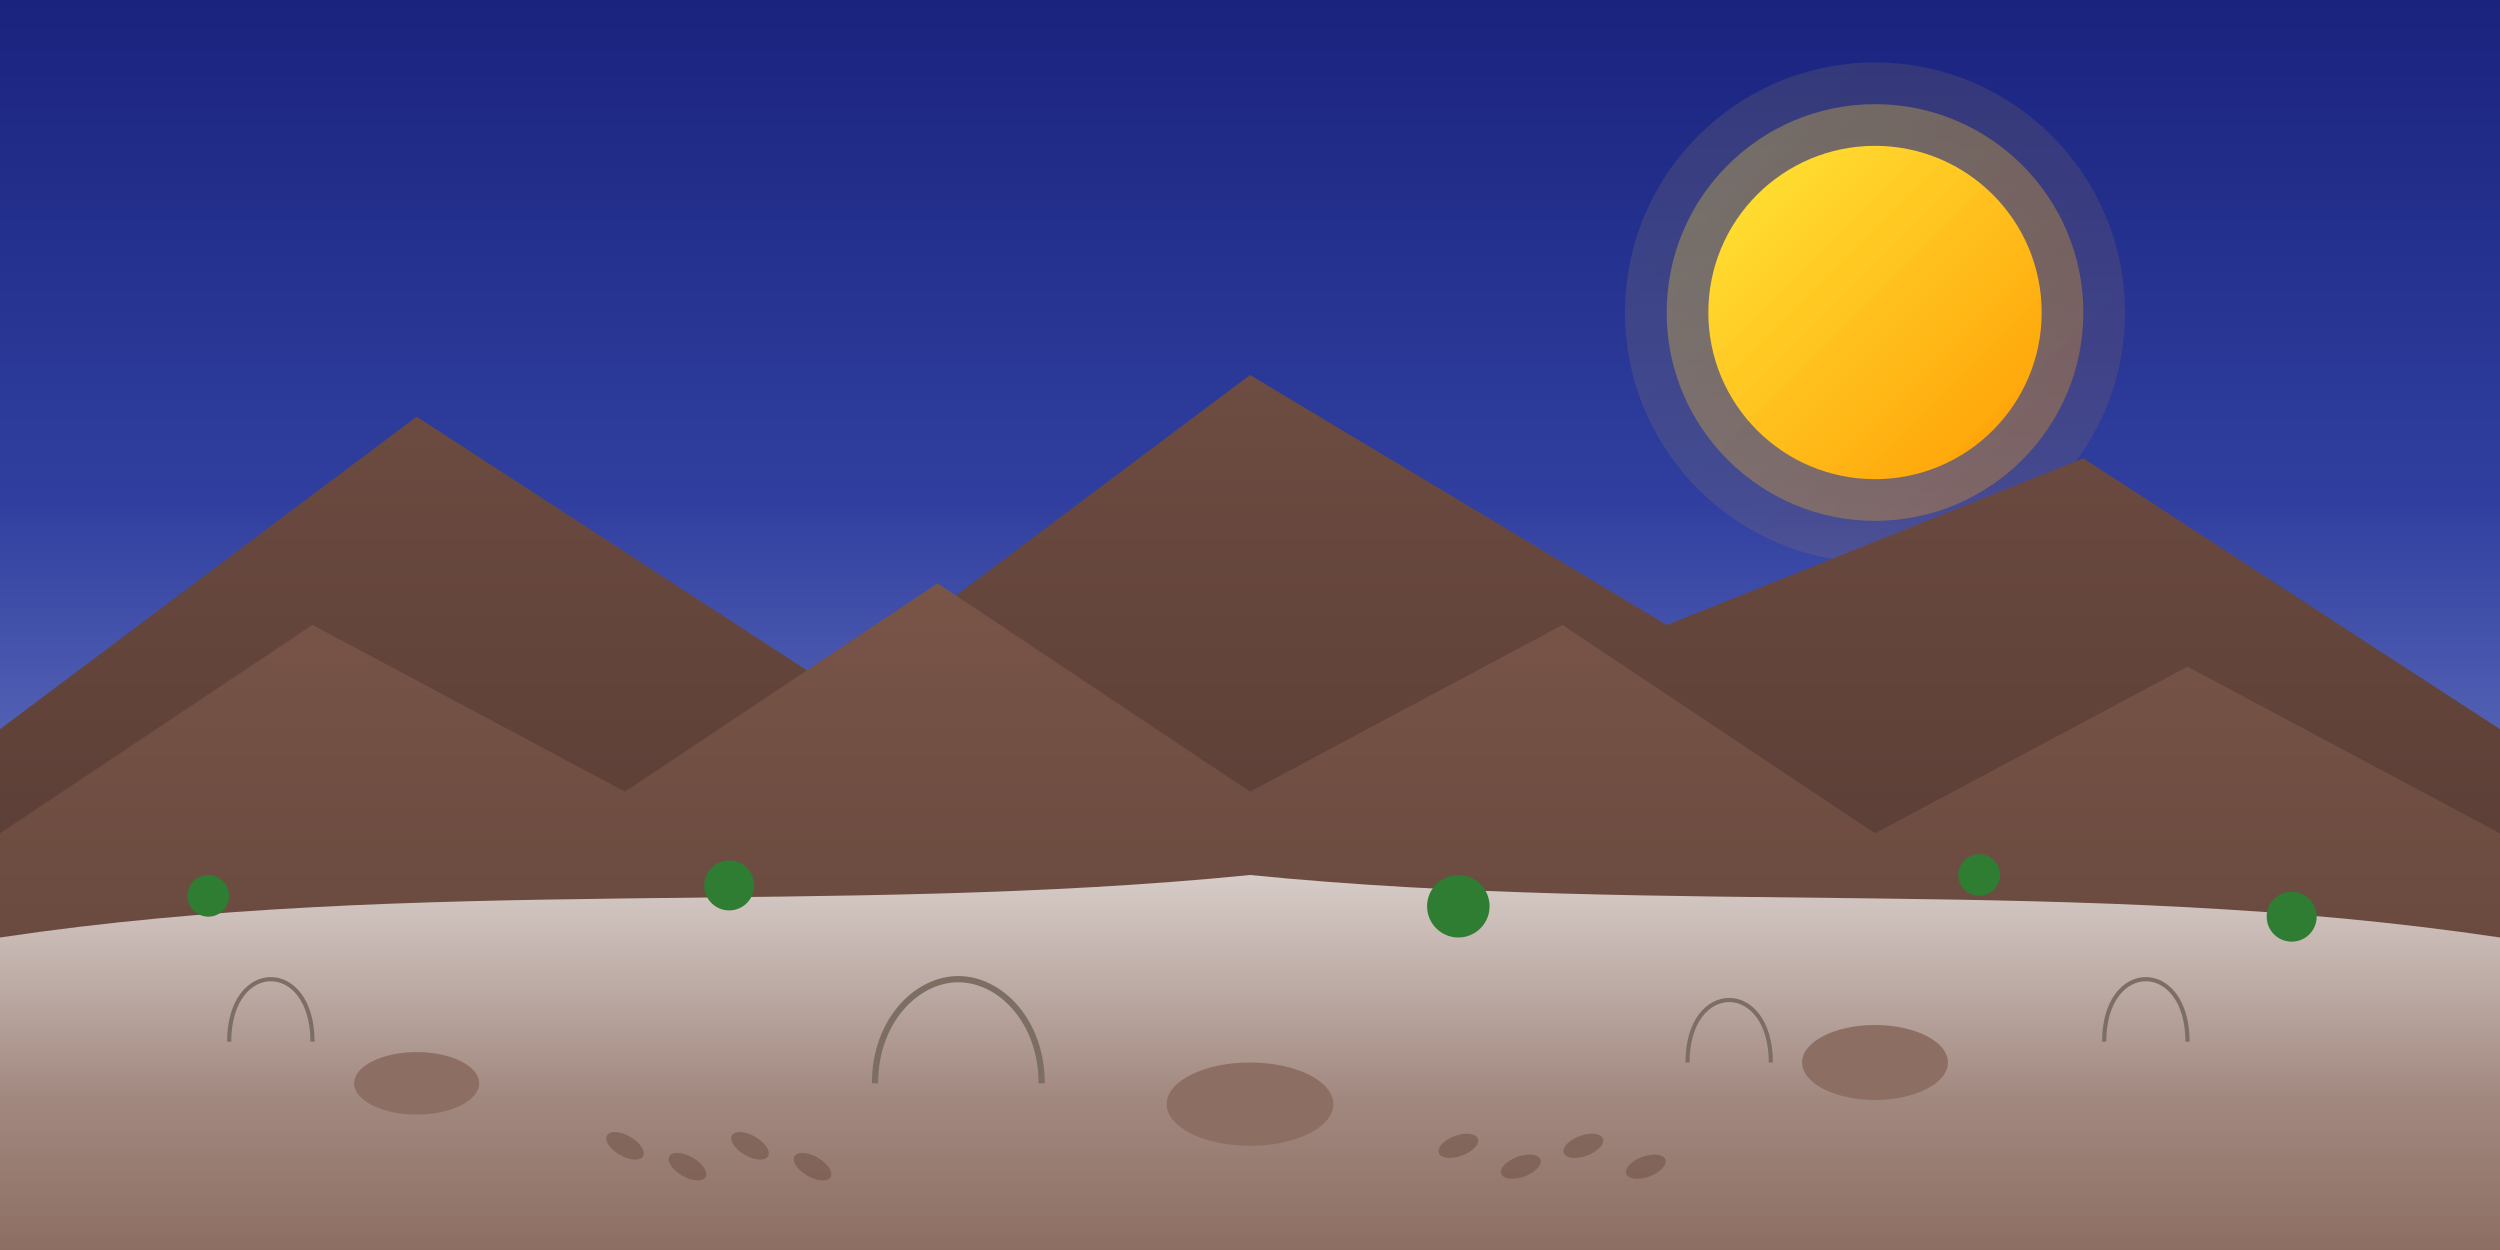 <?xml version="1.0" encoding="UTF-8"?>
<svg xmlns="http://www.w3.org/2000/svg" viewBox="0 0 1200 600">
  <defs>
    <linearGradient id="skyGradient" x1="0%" y1="0%" x2="0%" y2="100%">
      <stop offset="0%" stop-color="#1a237e"/>
      <stop offset="40%" stop-color="#303f9f"/>
      <stop offset="80%" stop-color="#7986cb"/>
      <stop offset="100%" stop-color="#c5cae9"/>
    </linearGradient>
    <linearGradient id="groundGradient" x1="0%" y1="0%" x2="0%" y2="100%">
      <stop offset="0%" stop-color="#d7ccc8"/>
      <stop offset="30%" stop-color="#bcaaa4"/>
      <stop offset="60%" stop-color="#a1887f"/>
      <stop offset="100%" stop-color="#8d6e63"/>
    </linearGradient>
    <linearGradient id="mountainGradient1" x1="0%" y1="0%" x2="0%" y2="100%">
      <stop offset="0%" stop-color="#6d4c41"/>
      <stop offset="100%" stop-color="#4e342e"/>
    </linearGradient>
    <linearGradient id="mountainGradient2" x1="0%" y1="0%" x2="0%" y2="100%">
      <stop offset="0%" stop-color="#795548"/>
      <stop offset="100%" stop-color="#5d4037"/>
    </linearGradient>
    <linearGradient id="sunGradient" x1="0%" y1="0%" x2="100%" y2="100%">
      <stop offset="0%" stop-color="#ffeb3b"/>
      <stop offset="100%" stop-color="#ff9800"/>
    </linearGradient>
  </defs>
  
  <!-- خلفية السماء -->
  <rect x="0" y="0" width="1200" height="600" fill="url(#skyGradient)"/>
  
  <!-- الشمس -->
  <circle cx="900" cy="150" r="80" fill="url(#sunGradient)"/>
  <circle cx="900" cy="150" r="100" fill="url(#sunGradient)" opacity="0.3"/>
  <circle cx="900" cy="150" r="120" fill="url(#sunGradient)" opacity="0.1"/>
  
  <!-- الجبال البعيدة -->
  <path d="M0,350 L200,200 L400,330 L600,180 L800,300 L1000,220 L1200,350 L1200,600 L0,600 Z" fill="url(#mountainGradient1)"/>
  
  <!-- الجبال المتوسطة -->
  <path d="M0,400 L150,300 L300,380 L450,280 L600,380 L750,300 L900,400 L1050,320 L1200,400 L1200,600 L0,600 Z" fill="url(#mountainGradient2)"/>
  
  <!-- الأرض / السهل -->
  <path d="M0,450 C200,420 400,440 600,420 C800,440 1000,420 1200,450 L1200,600 L0,600 Z" fill="url(#groundGradient)"/>
  
  <!-- أشجار صغيرة في البعيد -->
  <circle cx="100" cy="430" r="10" fill="#2e7d32"/>
  <circle cx="350" cy="425" r="12" fill="#2e7d32"/>
  <circle cx="700" cy="435" r="15" fill="#2e7d32"/>
  <circle cx="950" cy="420" r="10" fill="#2e7d32"/>
  <circle cx="1100" cy="440" r="12" fill="#2e7d32"/>
  
  <!-- نباتات صحراوية -->
  <path d="M150,500 C150,480 140,470 130,470 C120,470 110,480 110,500" fill="none" stroke="#7d6e63" stroke-width="2"/>
  <path d="M500,520 C500,490 480,470 460,470 C440,470 420,490 420,520" fill="none" stroke="#7d6e63" stroke-width="3"/>
  <path d="M850,510 C850,490 840,480 830,480 C820,480 810,490 810,510" fill="none" stroke="#7d6e63" stroke-width="2"/>
  <path d="M1050,500 C1050,480 1040,470 1030,470 C1020,470 1010,480 1010,500" fill="none" stroke="#7d6e63" stroke-width="2"/>
  
  <!-- صخور -->
  <ellipse cx="200" cy="520" rx="30" ry="15" fill="#8d6e63"/>
  <ellipse cx="600" cy="530" rx="40" ry="20" fill="#8d6e63"/>
  <ellipse cx="900" cy="510" rx="35" ry="18" fill="#8d6e63"/>
  
  <!-- آثار قدمين على الأرض -->
  <ellipse cx="300" cy="550" rx="10" ry="5" transform="rotate(30,300,550)" fill="#6d4c41" opacity="0.5"/>
  <ellipse cx="330" cy="560" rx="10" ry="5" transform="rotate(30,330,560)" fill="#6d4c41" opacity="0.5"/>
  <ellipse cx="360" cy="550" rx="10" ry="5" transform="rotate(30,360,550)" fill="#6d4c41" opacity="0.5"/>
  <ellipse cx="390" cy="560" rx="10" ry="5" transform="rotate(30,390,560)" fill="#6d4c41" opacity="0.5"/>
  
  <ellipse cx="700" cy="550" rx="10" ry="5" transform="rotate(-20,700,550)" fill="#6d4c41" opacity="0.5"/>
  <ellipse cx="730" cy="560" rx="10" ry="5" transform="rotate(-20,730,560)" fill="#6d4c41" opacity="0.5"/>
  <ellipse cx="760" cy="550" rx="10" ry="5" transform="rotate(-20,760,550)" fill="#6d4c41" opacity="0.5"/>
  <ellipse cx="790" cy="560" rx="10" ry="5" transform="rotate(-20,790,560)" fill="#6d4c41" opacity="0.5"/>
</svg>
